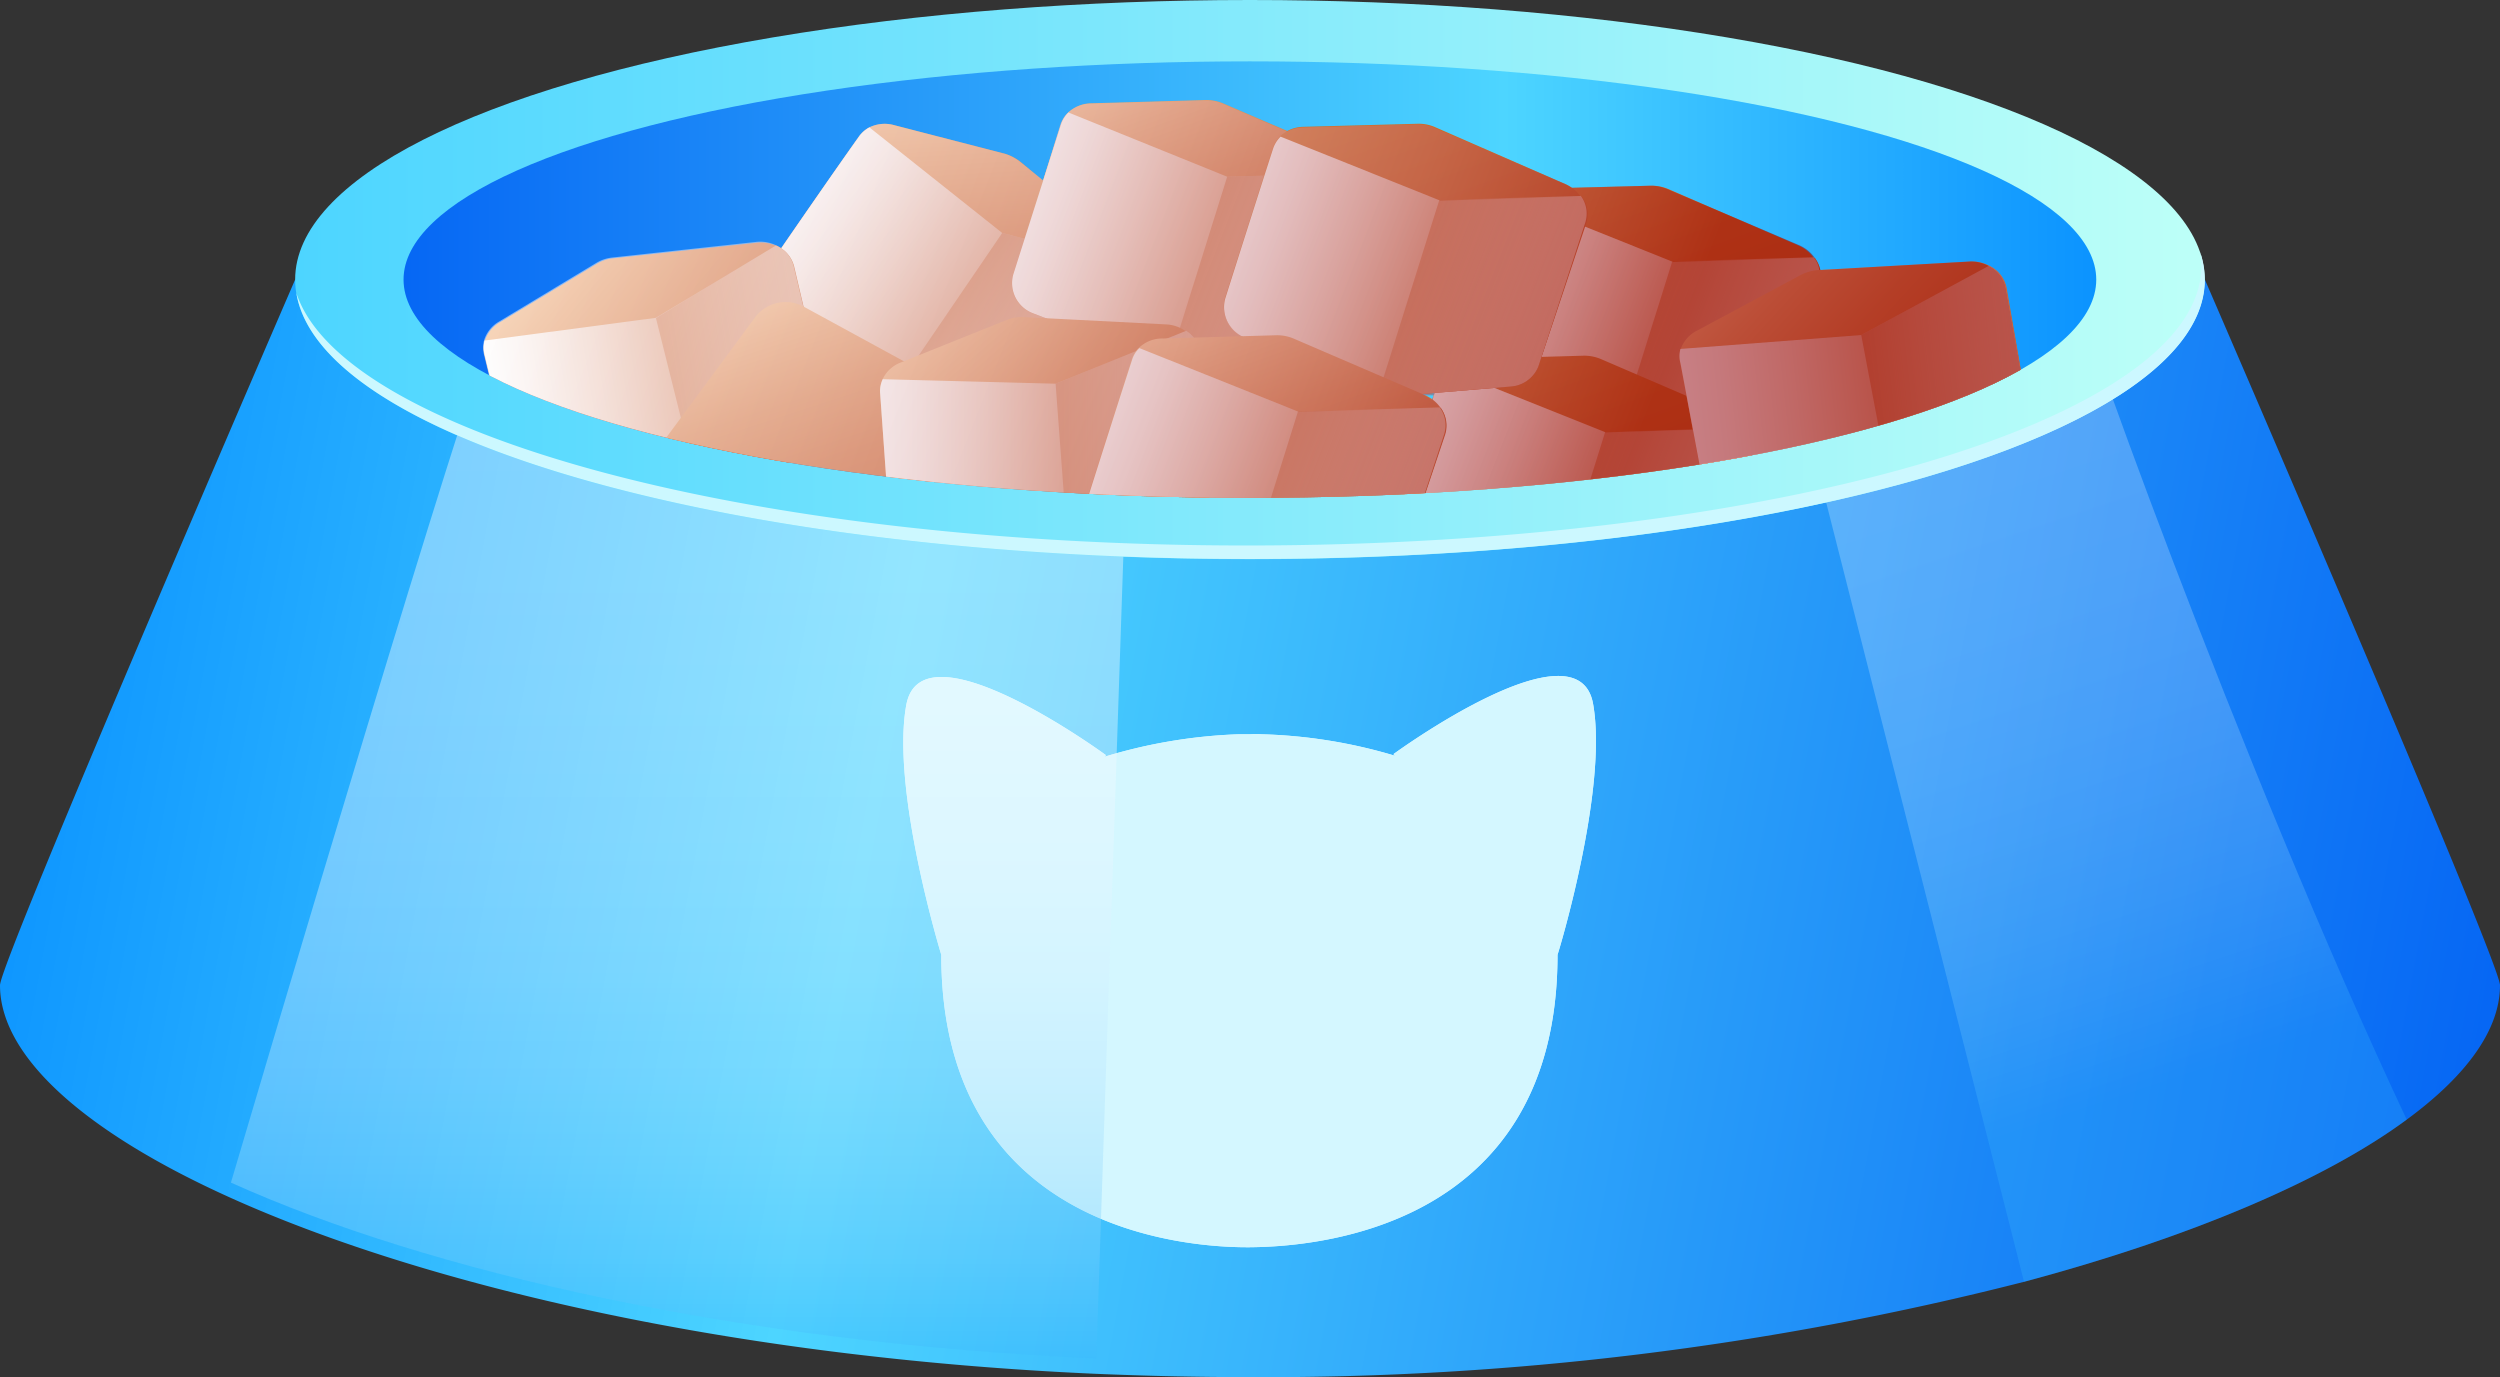 <svg xmlns="http://www.w3.org/2000/svg" xmlns:xlink="http://www.w3.org/1999/xlink" viewBox="0 0 122.23 67.33"><rect x="0" y="0" width="122.23" height="67.33" fill="#333333" stroke="none"/><defs><style>.cls-1{fill:url(#linear-gradient);}.cls-2{isolation:isolate;}.cls-3{fill:url(#linear-gradient-2);}.cls-4{fill:#d4f7ff;}.cls-5{opacity:0.25;fill:url(#linear-gradient-3);}.cls-5,.cls-6{mix-blend-mode:lighten;}.cls-6{opacity:0.4;fill:url(#linear-gradient-4);}.cls-7{fill:url(#linear-gradient-5);}.cls-8{fill:#ccf8ff;}.cls-9{clip-path:url(#clip-path);}.cls-10{fill:url(#linear-gradient-7);}.cls-11,.cls-12,.cls-14,.cls-15,.cls-17,.cls-18,.cls-20,.cls-21,.cls-23,.cls-24,.cls-26,.cls-27,.cls-30,.cls-31,.cls-33,.cls-34,.cls-36,.cls-37,.cls-38{mix-blend-mode:multiply;}.cls-11{fill:url(#linear-gradient-8);}.cls-12,.cls-15,.cls-18,.cls-21,.cls-24,.cls-27,.cls-31,.cls-34,.cls-37,.cls-38{opacity:0.5;}.cls-12{fill:url(#linear-gradient-9);}.cls-13{fill:url(#linear-gradient-10);}.cls-14{fill:url(#linear-gradient-11);}.cls-15{fill:url(#linear-gradient-12);}.cls-16{fill:url(#linear-gradient-13);}.cls-17{fill:url(#linear-gradient-14);}.cls-18{fill:url(#linear-gradient-15);}.cls-19{fill:url(#linear-gradient-16);}.cls-20{fill:url(#linear-gradient-17);}.cls-21{fill:url(#linear-gradient-18);}.cls-22{fill:url(#linear-gradient-19);}.cls-23{fill:url(#linear-gradient-20);}.cls-24{fill:url(#linear-gradient-21);}.cls-25{fill:url(#linear-gradient-22);}.cls-26{fill:url(#linear-gradient-23);}.cls-27{fill:url(#linear-gradient-24);}.cls-28{fill:url(#linear-gradient-25);}.cls-29{fill:url(#linear-gradient-26);}.cls-30{fill:url(#linear-gradient-27);}.cls-31{fill:url(#linear-gradient-28);}.cls-32{fill:url(#linear-gradient-29);}.cls-33{fill:url(#linear-gradient-30);}.cls-34{fill:url(#linear-gradient-31);}.cls-35{fill:url(#linear-gradient-32);}.cls-36{fill:url(#linear-gradient-33);}.cls-37{fill:url(#linear-gradient-34);}.cls-38{fill:url(#linear-gradient-35);}</style><linearGradient id="linear-gradient" x1="19.73" y1="13.67" x2="102.5" y2="13.67" gradientUnits="userSpaceOnUse"><stop offset="0" stop-color="#0667f4"/><stop offset="0.65" stop-color="#4dd5ff"/><stop offset="1" stop-color="#0b93ff"/></linearGradient><linearGradient id="linear-gradient-2" x1="1.58" y1="26.47" x2="121.75" y2="48.85" gradientUnits="userSpaceOnUse"><stop offset="0" stop-color="#0b93ff"/><stop offset="0.35" stop-color="#4dd5ff"/><stop offset="1" stop-color="#0667f4"/></linearGradient><linearGradient id="linear-gradient-3" x1="106.36" y1="52.87" x2="90.45" y2="5.29" gradientUnits="userSpaceOnUse"><stop offset="0" stop-color="#3cbafc"/><stop offset="0.03" stop-color="#4cc0fc"/><stop offset="0.1" stop-color="#76cefd"/><stop offset="0.18" stop-color="#9bdcfd"/><stop offset="0.27" stop-color="#bae7fe"/><stop offset="0.36" stop-color="#d3f0fe"/><stop offset="0.46" stop-color="#e7f6ff"/><stop offset="0.58" stop-color="#f5fbff"/><stop offset="0.73" stop-color="#fdfeff"/><stop offset="1" stop-color="#fff"/></linearGradient><linearGradient id="linear-gradient-4" x1="33.28" y1="66.42" x2="33.28" y2="14.25" xlink:href="#linear-gradient-3"/><linearGradient id="linear-gradient-5" x1="14.43" y1="13.67" x2="107.8" y2="13.67" gradientUnits="userSpaceOnUse"><stop offset="0" stop-color="#4dd5ff"/><stop offset="0.99" stop-color="#bcfff8"/></linearGradient><clipPath id="clip-path"><ellipse class="cls-1" cx="61.11" cy="13.67" rx="41.38" ry="10.67"/></clipPath><linearGradient id="linear-gradient-7" x1="21.4" y1="115.69" x2="31.54" y2="127.34" gradientTransform="translate(99.88 -98.76) rotate(37.68)" gradientUnits="userSpaceOnUse"><stop offset="0" stop-color="#efac75"/><stop offset="0.1" stop-color="#e89d65"/><stop offset="0.35" stop-color="#d97d44"/><stop offset="0.58" stop-color="#cf662d"/><stop offset="0.8" stop-color="#c8591f"/><stop offset="0.99" stop-color="#c6541a"/></linearGradient><linearGradient id="linear-gradient-8" x1="18.63" y1="121.78" x2="34.43" y2="121.78" gradientTransform="translate(99.88 -98.76) rotate(37.68)" gradientUnits="userSpaceOnUse"><stop offset="0" stop-color="#fff"/><stop offset="0.11" stop-color="#fbf2ee"/><stop offset="0.32" stop-color="#f0d1c2"/><stop offset="0.62" stop-color="#de9c7b"/><stop offset="0.99" stop-color="#c6541a"/></linearGradient><linearGradient id="linear-gradient-9" x1="27.1" y1="121.78" x2="34.43" y2="121.78" gradientTransform="translate(99.88 -98.76) rotate(37.68)" gradientUnits="userSpaceOnUse"><stop offset="0.01" stop-color="#c6541a"/><stop offset="0.38" stop-color="#de9c7b"/><stop offset="0.68" stop-color="#f0d1c2"/><stop offset="0.89" stop-color="#fbf2ee"/><stop offset="1" stop-color="#fff"/></linearGradient><linearGradient id="linear-gradient-10" x1="49.04" y1="-1.42" x2="59.45" y2="10.54" gradientTransform="matrix(0.99, -0.16, 0.16, 0.99, -22.21, 23.17)" xlink:href="#linear-gradient-7"/><linearGradient id="linear-gradient-11" x1="46.24" y1="4.91" x2="62.36" y2="4.91" gradientTransform="matrix(0.99, -0.16, 0.16, 0.99, -22.21, 23.17)" xlink:href="#linear-gradient-8"/><linearGradient id="linear-gradient-12" x1="54.8" y1="4.91" x2="62.36" y2="4.91" gradientTransform="matrix(0.99, -0.16, 0.16, 0.99, -22.21, 23.17)" xlink:href="#linear-gradient-9"/><linearGradient id="linear-gradient-13" x1="35.55" y1="80.17" x2="45.76" y2="91.91" gradientTransform="translate(51.15 -83.46) rotate(21)" xlink:href="#linear-gradient-7"/><linearGradient id="linear-gradient-14" x1="32.73" y1="86.32" x2="48.7" y2="86.32" gradientTransform="translate(51.15 -83.46) rotate(21)" xlink:href="#linear-gradient-8"/><linearGradient id="linear-gradient-15" x1="41.27" y1="86.32" x2="48.7" y2="86.32" gradientTransform="translate(51.15 -83.46) rotate(21)" xlink:href="#linear-gradient-9"/><linearGradient id="linear-gradient-16" x1="57.35" y1="76.27" x2="67.56" y2="88.01" gradientTransform="translate(51.15 -83.46) rotate(21)" gradientUnits="userSpaceOnUse"><stop offset="0" stop-color="#d37026"/><stop offset="0.2" stop-color="#cf6722"/><stop offset="0.62" stop-color="#c8591c"/><stop offset="0.99" stop-color="#c6541a"/></linearGradient><linearGradient id="linear-gradient-17" x1="54.53" y1="82.42" x2="70.5" y2="82.42" gradientTransform="translate(51.15 -83.46) rotate(21)" xlink:href="#linear-gradient-8"/><linearGradient id="linear-gradient-18" x1="63.07" y1="82.42" x2="70.5" y2="82.42" gradientTransform="translate(51.15 -83.46) rotate(21)" xlink:href="#linear-gradient-9"/><linearGradient id="linear-gradient-19" x1="57.27" y1="85.23" x2="67.49" y2="96.96" xlink:href="#linear-gradient-16"/><linearGradient id="linear-gradient-20" x1="54.45" y1="91.37" x2="70.42" y2="91.37" gradientTransform="translate(51.15 -83.46) rotate(21)" xlink:href="#linear-gradient-8"/><linearGradient id="linear-gradient-21" x1="62.99" y1="91.37" x2="70.42" y2="91.37" gradientTransform="translate(51.15 -83.46) rotate(21)" xlink:href="#linear-gradient-9"/><linearGradient id="linear-gradient-22" x1="45.63" y1="77.55" x2="55.85" y2="89.29" xlink:href="#linear-gradient-16"/><linearGradient id="linear-gradient-23" x1="42.82" y1="83.7" x2="58.79" y2="83.7" gradientTransform="translate(51.15 -83.46) rotate(21)" xlink:href="#linear-gradient-8"/><linearGradient id="linear-gradient-24" x1="51.36" y1="83.7" x2="58.79" y2="83.7" gradientTransform="translate(51.15 -83.46) rotate(21)" xlink:href="#linear-gradient-9"/><linearGradient id="linear-gradient-25" x1="310.6" y1="150.69" x2="310.6" y2="136.66" gradientTransform="translate(379.65 61.68) rotate(161.91)" xlink:href="#linear-gradient-7"/><linearGradient id="linear-gradient-26" x1="45.85" y1="16.01" x2="56.2" y2="27.91" gradientTransform="matrix(1, 0, 0, 1, 0, 0)" xlink:href="#linear-gradient-7"/><linearGradient id="linear-gradient-27" x1="43.03" y1="22.29" x2="59.14" y2="22.29" gradientTransform="matrix(1, 0, 0, 1, 0, 0)" xlink:href="#linear-gradient-8"/><linearGradient id="linear-gradient-28" x1="51.61" y1="22.29" x2="59.14" y2="22.29" gradientTransform="matrix(1, 0, 0, 1, 0, 0)" xlink:href="#linear-gradient-9"/><linearGradient id="linear-gradient-29" x1="42.89" y1="89.67" x2="53.11" y2="101.41" gradientTransform="translate(51.15 -83.46) rotate(21)" xlink:href="#linear-gradient-7"/><linearGradient id="linear-gradient-30" x1="40.07" y1="95.82" x2="56.04" y2="95.82" gradientTransform="translate(51.15 -83.46) rotate(21)" xlink:href="#linear-gradient-8"/><linearGradient id="linear-gradient-31" x1="48.62" y1="95.82" x2="56.04" y2="95.82" gradientTransform="translate(51.15 -83.46) rotate(21)" xlink:href="#linear-gradient-9"/><linearGradient id="linear-gradient-32" x1="99.07" y1="10.91" x2="109.86" y2="23.3" gradientTransform="translate(-14.98 14.4) rotate(-6.4)" xlink:href="#linear-gradient-7"/><linearGradient id="linear-gradient-33" x1="96.15" y1="17.46" x2="112.89" y2="17.46" gradientTransform="translate(-14.98 14.4) rotate(-6.4)" xlink:href="#linear-gradient-8"/><linearGradient id="linear-gradient-34" x1="105.05" y1="17.46" x2="112.89" y2="17.46" gradientTransform="translate(-14.98 14.4) rotate(-6.4)" xlink:href="#linear-gradient-9"/><linearGradient id="linear-gradient-35" x1="21.54" y1="3.55" x2="78.35" y2="25.92" gradientUnits="userSpaceOnUse"><stop offset="0" stop-color="#fff"/><stop offset="0.12" stop-color="#fdfbfb"/><stop offset="0.24" stop-color="#f8eeef"/><stop offset="0.37" stop-color="#eed9da"/><stop offset="0.5" stop-color="#e1bbbe"/><stop offset="0.63" stop-color="#d19599"/><stop offset="0.77" stop-color="#bc666c"/><stop offset="0.9" stop-color="#a52f37"/><stop offset="1" stop-color="#90000a"/></linearGradient></defs><title>dry</title><g class="cls-2"><g id="Calque_2" data-name="Calque 2"><g id="Layer_1" data-name="Layer 1"><path class="cls-3" d="M122.23,48.17c0,2.17-1.62,4.41-4.56,6.57-4,2.95-10.52,5.74-18.71,7.93a149.86,149.86,0,0,1-38,4.66c-2.49,0-4.94-.06-7.35-.16C36.13,66.4,21,62.94,11.29,58.57,4.18,55.37,0,51.67,0,48.17,0,47,14.43,13.67,14.43,13.67H107.8S122.23,47,122.23,48.17Z"/><path class="cls-4" d="M77.89,34.42c-.73-4.15-9.76,2.45-9.76,2.45l.07.08a25,25,0,0,0-6.53-1.05,3.44,3.44,0,0,0-.55,0h-.56A25.49,25.49,0,0,0,54,37l.07-.08s-9-6.6-9.76-2.45,1.71,12.21,1.71,12.21c0,13.65,12.3,14.32,15.07,14.3s15.06-.65,15.06-14.3C76.18,46.63,78.63,38.57,77.89,34.42Z"/><path class="cls-4" d="M77.89,34.42c-.73-4.15-9.76,2.45-9.76,2.45l.07.08a25,25,0,0,0-6.53-1.05,3.44,3.44,0,0,0-.55,0h-.56A25.49,25.49,0,0,0,54,37l.07-.08s-9-6.6-9.76-2.45,1.71,12.21,1.71,12.21c0,13.65,12.3,14.32,15.07,14.3s15.06-.65,15.06-14.3C76.18,46.63,78.63,38.57,77.89,34.42Z"/><path class="cls-5" d="M117.67,54.74c-4,2.95-10.52,5.74-18.71,7.93l-11.68-46L101,12.5C100.82,13.13,109.57,37.54,117.67,54.74Z"/><path class="cls-6" d="M55.28,16.58,53.6,66.42c-17.47-.77-32.62-4.23-42.31-8.6,5.54-18.73,13-43.57,13.57-43.57Z"/><ellipse class="cls-7" cx="61.11" cy="13.67" rx="46.68" ry="13.67"/><path class="cls-8" d="M107.57,12.33a3.88,3.88,0,0,1,.06.67c0,7.55-20.9,13.67-46.68,13.67-24.25,0-44.18-5.42-46.46-12.34,1.18,7.24,21.6,13,46.62,13,25.79,0,46.69-6.12,46.69-13.66A4.15,4.15,0,0,0,107.57,12.33Z"/><ellipse class="cls-1" cx="61.11" cy="13.67" rx="41.38" ry="10.67"/><g class="cls-9"><path class="cls-10" d="M51.28,20.49a1.6,1.6,0,0,1-1.63.6l-5-1a1.94,1.94,0,0,1-.79-.35L38,15.2a1.58,1.58,0,0,1-.44-2.13C38.73,11.35,40.91,8.2,42,6.68a1.47,1.47,0,0,1,.51-.45,1.7,1.7,0,0,1,1.22-.11l5.42,1.4a2.32,2.32,0,0,1,.73.38l5.32,4.42a1.73,1.73,0,0,1,.55.8,1.43,1.43,0,0,1-.17,1.3Z"/><path class="cls-11" d="M51.28,20.49a1.6,1.6,0,0,1-1.63.6l-5-1a1.94,1.94,0,0,1-.79-.35l-.36-.28L38,15.2a1.58,1.58,0,0,1-.44-2.13C38.73,11.35,40.91,8.2,42,6.68a1.47,1.47,0,0,1,.51-.45L49,11.39l6.69,1.73a1.43,1.43,0,0,1-.17,1.3Z"/><path class="cls-12" d="M51.28,20.49a1.6,1.6,0,0,1-1.63.6l-5-1a1.94,1.94,0,0,1-.79-.35l-.36-.28L49,11.39l6.69,1.73a1.43,1.43,0,0,1-.17,1.3Z"/><path class="cls-13" d="M40.5,20.16a1.48,1.48,0,0,1-.66,1.55l-4.16,2.86a1.87,1.87,0,0,1-.81.32L27.42,26a1.66,1.66,0,0,1-1.9-1.14c-.49-2-1.4-5.7-1.83-7.49a1.38,1.38,0,0,1,0-.67,1.61,1.61,0,0,1,.74-.94l4.76-2.87a1.9,1.9,0,0,1,.78-.26l7-.76a1.8,1.8,0,0,1,1,.16,1.48,1.48,0,0,1,.86,1Z"/><path class="cls-14" d="M40.5,20.16a1.48,1.48,0,0,1-.66,1.55l-4.16,2.86a1.87,1.87,0,0,1-.81.32l-.45.06-7,1a1.66,1.66,0,0,1-1.9-1.14c-.49-2-1.4-5.7-1.83-7.49a1.38,1.38,0,0,1,0-.67l8.37-1.11L37.94,12a1.48,1.48,0,0,1,.86,1Z"/><path class="cls-15" d="M40.5,20.16a1.48,1.48,0,0,1-.66,1.55l-4.16,2.86a1.87,1.87,0,0,1-.81.32l-.45.06-2.35-9.4L37.94,12a1.48,1.48,0,0,1,.86,1Z"/><path class="cls-16" d="M64.86,16.74a1.55,1.55,0,0,1-1.38,1l-5.09.43a2,2,0,0,1-.86-.12l-7-2.72a1.58,1.58,0,0,1-1-1.91l2.34-7.35a1.46,1.46,0,0,1,.36-.57,1.67,1.67,0,0,1,1.14-.45l5.6-.16a2.1,2.1,0,0,1,.82.16l6.41,2.76a1.87,1.87,0,0,1,.77.61,1.44,1.44,0,0,1,.21,1.3Z"/><path class="cls-17" d="M64.86,16.74a1.55,1.55,0,0,1-1.38,1l-5.09.43a2,2,0,0,1-.86-.12l-.42-.17-6.57-2.55a1.58,1.58,0,0,1-1-1.91l2.34-7.35a1.46,1.46,0,0,1,.36-.57L60,8.64l6.93-.2a1.44,1.44,0,0,1,.21,1.3Z"/><path class="cls-18" d="M64.86,16.74a1.55,1.55,0,0,1-1.38,1l-5.09.43a2,2,0,0,1-.86-.12l-.42-.17L60,8.64l6.93-.2a1.44,1.44,0,0,1,.21,1.3Z"/><path class="cls-19" d="M86.61,20.9a1.56,1.56,0,0,1-1.39,1l-5.08.43a2,2,0,0,1-.86-.12l-7-2.72a1.58,1.58,0,0,1-1-1.91l2.34-7.36A1.62,1.62,0,0,1,74,9.68a1.71,1.71,0,0,1,1.13-.45l5.61-.15a2.1,2.1,0,0,1,.82.16L87.92,12a1.8,1.8,0,0,1,.76.62,1.39,1.39,0,0,1,.22,1.29Z"/><path class="cls-20" d="M86.61,20.9a1.56,1.56,0,0,1-1.39,1l-5.08.43a2,2,0,0,1-.86-.12l-.42-.17-6.57-2.55a1.58,1.58,0,0,1-1-1.91l2.34-7.36A1.62,1.62,0,0,1,74,9.68l7.81,3.13,6.92-.2a1.39,1.39,0,0,1,.22,1.29Z"/><path class="cls-21" d="M86.61,20.9a1.56,1.56,0,0,1-1.39,1l-5.08.43a2,2,0,0,1-.86-.12l-.42-.17,2.9-9.26,6.92-.2a1.39,1.39,0,0,1,.22,1.29Z"/><path class="cls-22" d="M83.33,29.24a1.55,1.55,0,0,1-1.38,1l-5.09.43a2,2,0,0,1-.86-.12l-7-2.72a1.58,1.58,0,0,1-1-1.91l2.34-7.35a1.46,1.46,0,0,1,.36-.57,1.67,1.67,0,0,1,1.13-.45l5.61-.16a2.1,2.1,0,0,1,.82.16l6.41,2.76a1.78,1.78,0,0,1,.76.61,1.41,1.41,0,0,1,.22,1.3Z"/><path class="cls-23" d="M83.33,29.24a1.55,1.55,0,0,1-1.38,1l-5.09.43a2,2,0,0,1-.86-.12l-.42-.17L69,27.85a1.58,1.58,0,0,1-1-1.91l2.34-7.35a1.46,1.46,0,0,1,.36-.57l7.81,3.12,6.92-.2a1.41,1.41,0,0,1,.22,1.3Z"/><path class="cls-24" d="M83.33,29.24a1.55,1.55,0,0,1-1.38,1l-5.09.43a2,2,0,0,1-.86-.12l-.42-.17,2.9-9.26,6.92-.2a1.41,1.41,0,0,1,.22,1.3Z"/><path class="cls-25" d="M75.22,17.9a1.57,1.57,0,0,1-1.39,1l-5.08.43a2,2,0,0,1-.86-.12l-7-2.72a1.6,1.6,0,0,1-1-1.91c.63-2,1.78-5.6,2.35-7.36a1.49,1.49,0,0,1,.36-.57,1.69,1.69,0,0,1,1.13-.45l5.61-.15a2,2,0,0,1,.81.16L76.53,9a1.8,1.8,0,0,1,.76.62,1.45,1.45,0,0,1,.22,1.29Z"/><path class="cls-26" d="M75.22,17.9a1.57,1.57,0,0,1-1.39,1l-5.08.43a2,2,0,0,1-.86-.12l-.43-.17L60.9,16.52a1.6,1.6,0,0,1-1-1.91c.63-2,1.78-5.6,2.35-7.36a1.49,1.49,0,0,1,.36-.57l7.81,3.13,6.92-.2a1.45,1.45,0,0,1,.22,1.29Z"/><path class="cls-27" d="M75.22,17.9a1.57,1.57,0,0,1-1.39,1l-5.08.43a2,2,0,0,1-.86-.12l-.43-.17,2.91-9.26,6.92-.2a1.45,1.45,0,0,1,.22,1.29Z"/><path class="cls-28" d="M42.71,27.64l4.51-6.08A1.72,1.72,0,0,0,46.64,19l-7.33-4a1.86,1.86,0,0,0-2.38.5L32.35,21.7A1.72,1.72,0,0,0,33,24.25l7.41,3.91A1.85,1.85,0,0,0,42.71,27.64Z"/><path class="cls-29" d="M59.14,24.63a1.5,1.5,0,0,1-.91,1.43l-4.59,2.17a1.88,1.88,0,0,1-.85.18l-7.53-.12a1.65,1.65,0,0,1-1.69-1.42c-.14-2.07-.41-5.85-.54-7.68a1.35,1.35,0,0,1,.13-.66,1.59,1.59,0,0,1,.89-.81l5.18-2.08A2,2,0,0,1,50,15.5l7,.36a1.79,1.79,0,0,1,.94.31,1.45,1.45,0,0,1,.68,1.13Z"/><path class="cls-30" d="M59.14,24.63a1.5,1.5,0,0,1-.91,1.43l-4.59,2.17a1.88,1.88,0,0,1-.85.18h-.46l-7.07-.11a1.65,1.65,0,0,1-1.69-1.42c-.14-2.07-.41-5.85-.54-7.68a1.35,1.35,0,0,1,.13-.66l8.45.22L58,16.17a1.45,1.45,0,0,1,.68,1.13Z"/><path class="cls-31" d="M59.14,24.63a1.5,1.5,0,0,1-.91,1.43l-4.59,2.17a1.88,1.88,0,0,1-.85.18h-.46l-.72-9.65L58,16.17a1.45,1.45,0,0,1,.68,1.13Z"/><path class="cls-32" d="M68.31,28.24a1.55,1.55,0,0,1-1.38,1l-5.09.43a2,2,0,0,1-.86-.12l-7-2.72a1.59,1.59,0,0,1-1-1.91c.63-2,1.78-5.6,2.35-7.35a1.27,1.27,0,0,1,.36-.57,1.63,1.63,0,0,1,1.13-.45l5.61-.16a2.09,2.09,0,0,1,.81.16l6.41,2.76a1.81,1.81,0,0,1,.77.61,1.47,1.47,0,0,1,.22,1.3Z"/><path class="cls-33" d="M68.31,28.24a1.55,1.55,0,0,1-1.38,1l-5.09.43a2,2,0,0,1-.86-.12l-.42-.17L54,26.85a1.59,1.59,0,0,1-1-1.91c.63-2,1.78-5.6,2.35-7.35a1.27,1.27,0,0,1,.36-.57l7.8,3.12,6.93-.2a1.47,1.47,0,0,1,.22,1.3Z"/><path class="cls-34" d="M68.31,28.24a1.55,1.55,0,0,1-1.38,1l-5.09.43a2,2,0,0,1-.86-.12l-.42-.17,2.9-9.26,6.93-.2a1.47,1.47,0,0,1,.22,1.3Z"/><path class="cls-35" d="M99.42,21.6a1.52,1.52,0,0,1-.77,1.58l-4.47,2.75a1.9,1.9,0,0,1-.85.28l-7.79.72a1.73,1.73,0,0,1-1.91-1.28c-.39-2.11-1.12-6-1.47-7.86a1.35,1.35,0,0,1,0-.69,1.63,1.63,0,0,1,.82-.94l5.09-2.73A2.19,2.19,0,0,1,89,13.2l7.27-.41a1.81,1.81,0,0,1,1,.21,1.51,1.51,0,0,1,.84,1.09Z"/><path class="cls-36" d="M99.42,21.6a1.52,1.52,0,0,1-.77,1.58l-4.47,2.75a1.9,1.9,0,0,1-.85.28l-.47,0-7.32.68a1.73,1.73,0,0,1-1.91-1.28c-.39-2.11-1.12-6-1.47-7.86a1.35,1.35,0,0,1,0-.69L91,16.38,97.23,13a1.51,1.51,0,0,1,.84,1.09Z"/><path class="cls-37" d="M99.42,21.6a1.52,1.52,0,0,1-.77,1.58l-4.47,2.75a1.9,1.9,0,0,1-.85.28l-.47,0L91,16.38,97.23,13a1.51,1.51,0,0,1,.84,1.09Z"/><path class="cls-38" d="M99.42,21.6l-1.35-7.51A1.51,1.51,0,0,0,97.23,13a1.81,1.81,0,0,0-1-.21L89,13.2a1.66,1.66,0,0,0-.27-.59,1.8,1.8,0,0,0-.76-.62L81.51,9.24a2.1,2.1,0,0,0-.82-.16l-3.85.1A2.32,2.32,0,0,0,76.53,9L70.11,6.24a2,2,0,0,0-.81-.16l-5.61.15a1.79,1.79,0,0,0-.77.2L59.76,5.07a2.1,2.1,0,0,0-.82-.16l-5.6.16a1.67,1.67,0,0,0-1.14.45,1.46,1.46,0,0,0-.36.57L51,8.82,49.86,7.9a2.32,2.32,0,0,0-.73-.38l-5.42-1.4a1.7,1.7,0,0,0-1.22.11,1.47,1.47,0,0,0-.51.45c-.9,1.28-2.57,3.69-3.79,5.45a2,2,0,0,0-.25-.14,1.8,1.8,0,0,0-1-.16l-7,.76a1.9,1.9,0,0,0-.78.26l-4.76,2.87a1.61,1.61,0,0,0-.74.94,1.38,1.38,0,0,0,0,.67c.43,1.79,1.34,5.48,1.83,7.49A1.66,1.66,0,0,0,27.42,26l6.9-1,6,3.19a1.85,1.85,0,0,0,2.34-.52l.84-1.13,0,.36a1.65,1.65,0,0,0,1.69,1.42l7.53.12a1.88,1.88,0,0,0,.85-.18l1.76-.83L61,29.57a2,2,0,0,0,.86.12l5.09-.43a1.55,1.55,0,0,0,1.38-1l.22-.67a1.89,1.89,0,0,0,.48.28l7,2.72a2,2,0,0,0,.86.12L82,30.26a1.55,1.55,0,0,0,1.38-1l.88-2.69a1.84,1.84,0,0,0,1.33.38l7.79-.72a1.9,1.9,0,0,0,.85-.28l4.47-2.75A1.52,1.52,0,0,0,99.42,21.6ZM70,19.55a2,2,0,0,0-.38-.22l-.08,0,.56,0Z"/></g></g></g></g></svg>